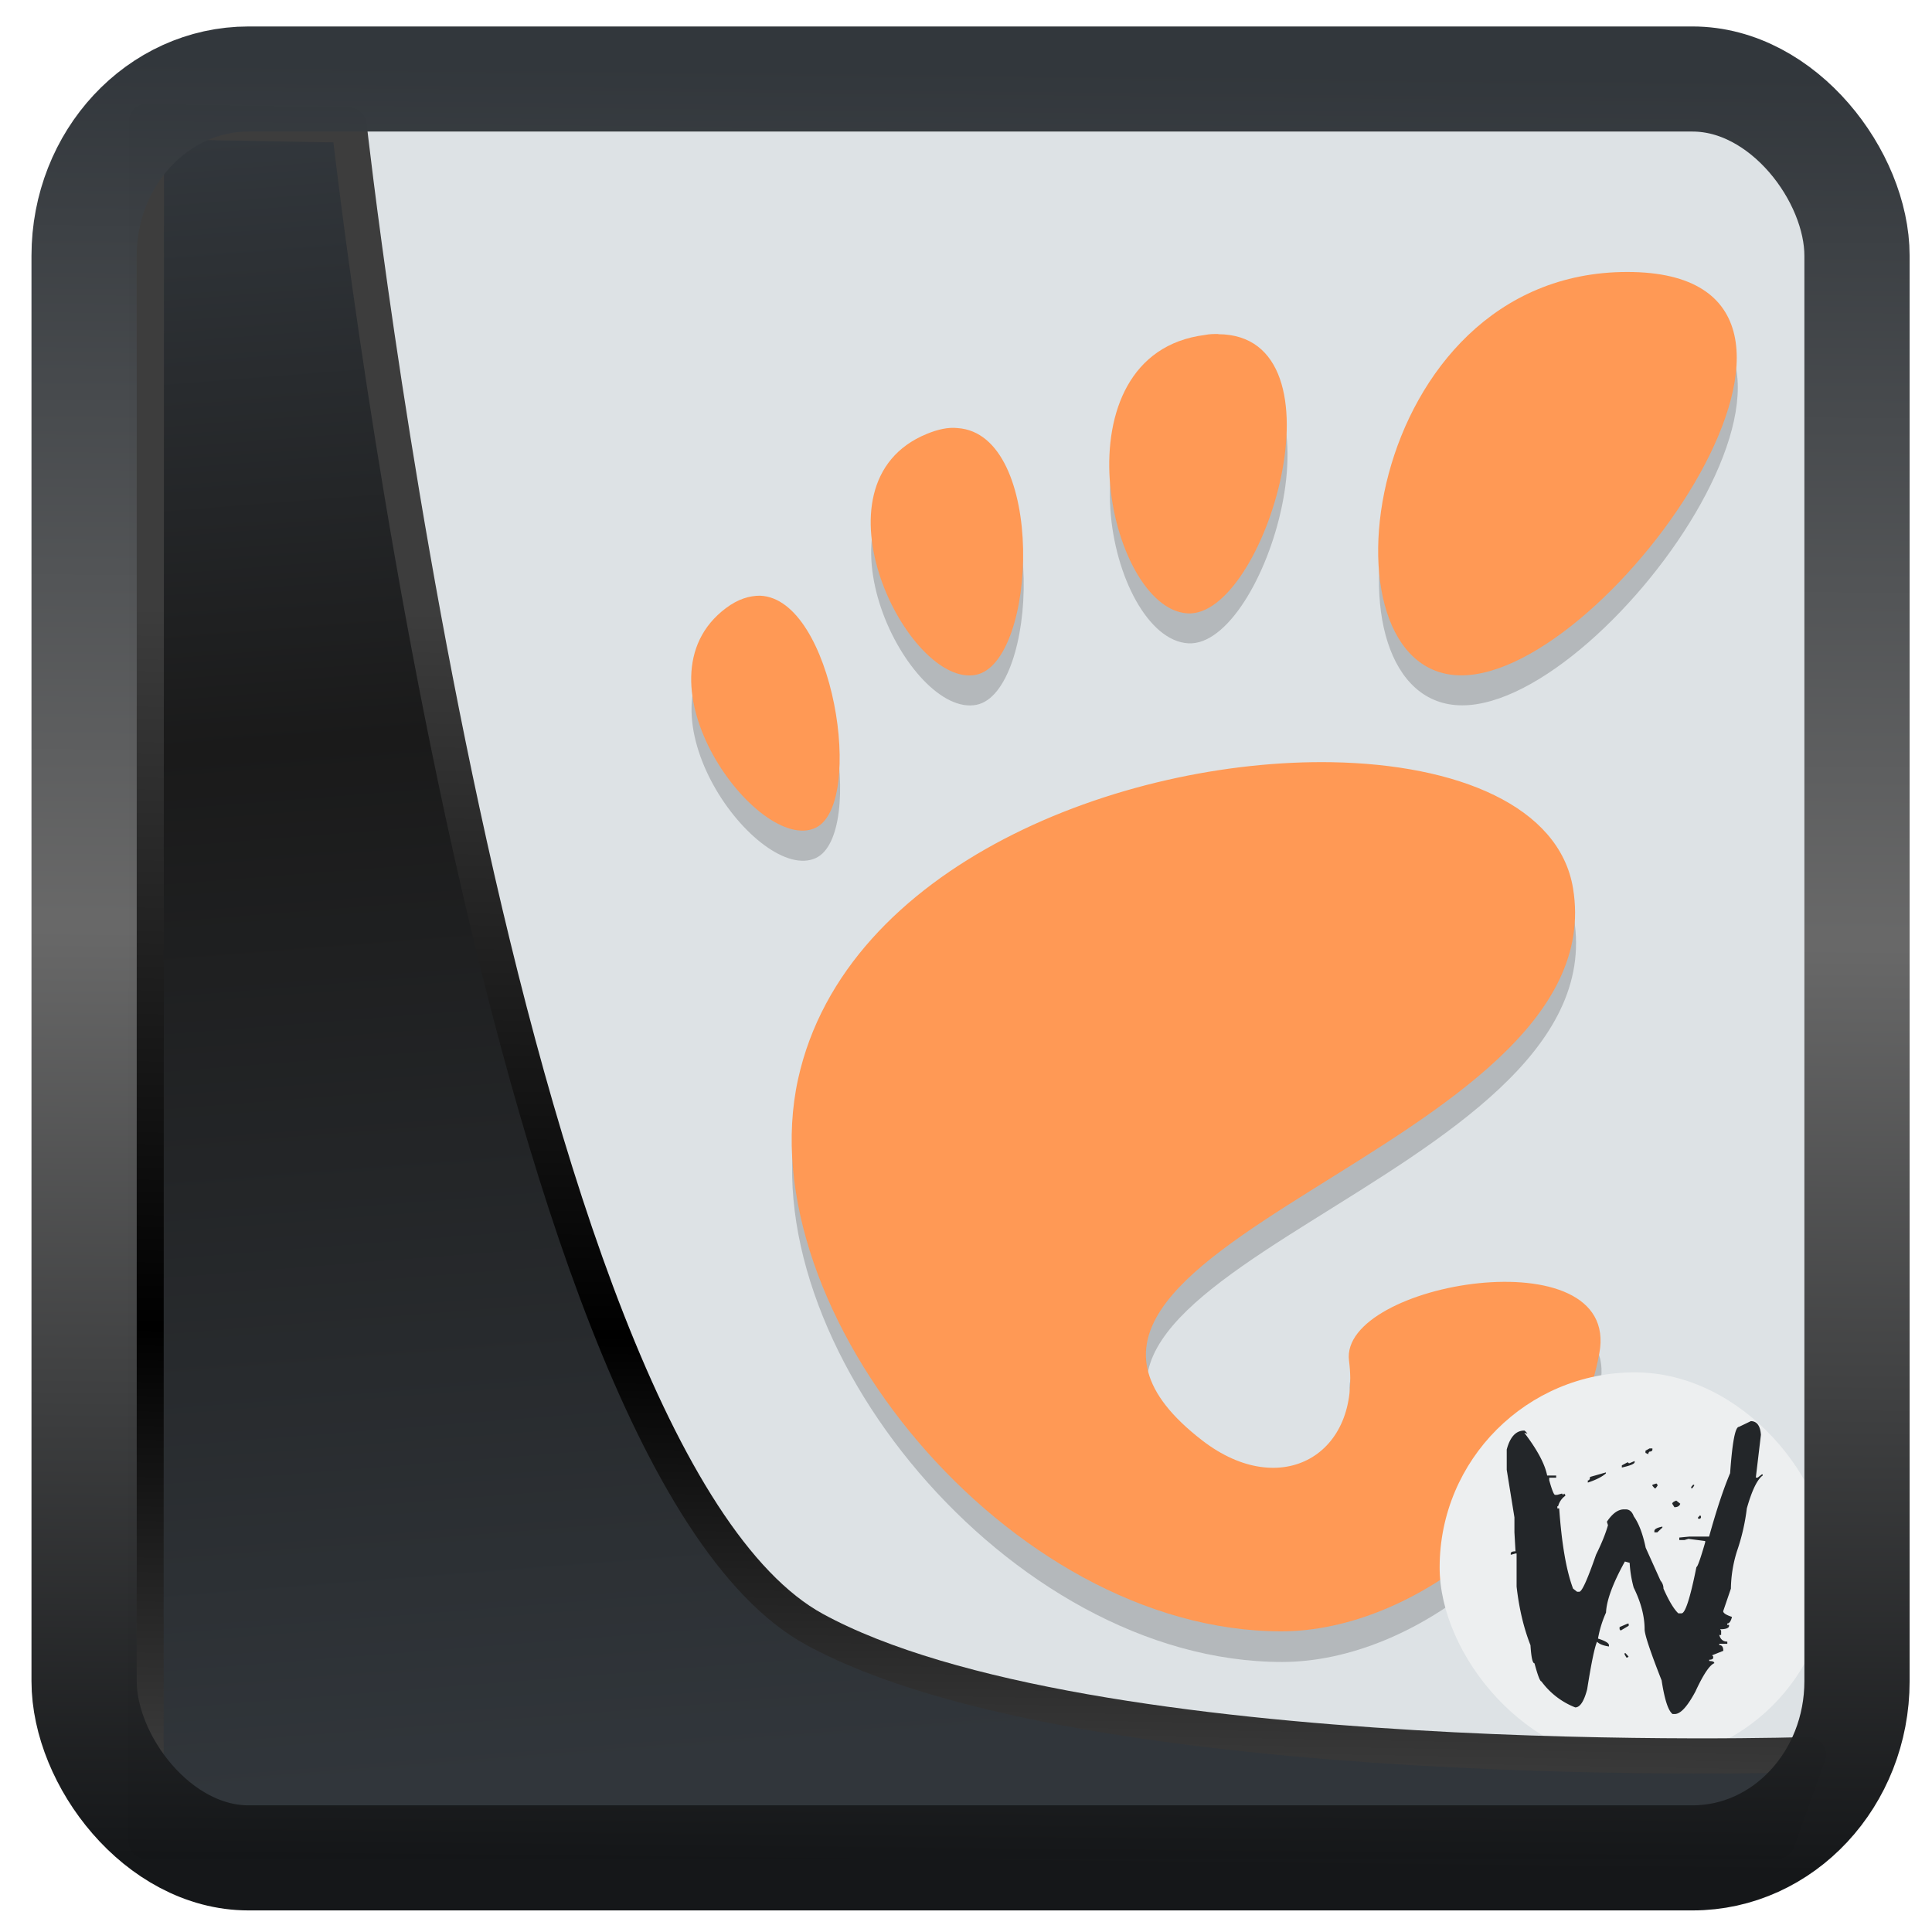 <?xml version="1.0" encoding="UTF-8" standalone="no"?>
<!-- Created with Inkscape (http://www.inkscape.org/) -->

<svg
   width="48"
   height="48"
   version="1.1"
   viewBox="0 0 48 48"
   id="svg22"
   xmlns:xlink="http://www.w3.org/1999/xlink"
   xmlns="http://www.w3.org/2000/svg"
   xmlns:svg="http://www.w3.org/2000/svg">
  <defs
     id="defs12">
    <linearGradient
       xlink:href="#linearGradient3487"
       id="linearGradient3403"
       gradientUnits="userSpaceOnUse"
       x1="6.949"
       y1="4.555"
       x2="11.215"
       y2="59.052" />
    <linearGradient
       id="linearGradient3487">
      <stop
         style="stop-color:#32373c;stop-opacity:1"
         offset="0"
         id="stop3481" />
      <stop
         id="stop3483"
         offset="0.368"
         style="stop-color:#1a1a1a;stop-opacity:1" />
      <stop
         style="stop-color:#31363b;stop-opacity:1"
         offset="1"
         id="stop3485" />
    </linearGradient>
    <linearGradient
       xlink:href="#linearGradient20604"
       id="linearGradient20558"
       gradientUnits="userSpaceOnUse"
       x1="25.802"
       y1="20.374"
       x2="25.111"
       y2="58.913" />
    <linearGradient
       id="linearGradient20604">
      <stop
         id="stop20598"
         offset="0"
         style="stop-color:#3d3d3d;stop-opacity:1" />
      <stop
         style="stop-color:#000000;stop-opacity:1"
         offset="0.618"
         id="stop20600" />
      <stop
         id="stop20602"
         offset="1"
         style="stop-color:#3d3d3d;stop-opacity:1" />
    </linearGradient>
    <filter
       style="color-interpolation-filters:sRGB"
       id="filter20720"
       x="-0.017"
       y="-0.016"
       width="1.034"
       height="1.033">
      <feGaussianBlur
         stdDeviation="0.147"
         id="feGaussianBlur20722" />
    </filter>
    <linearGradient
       gradientTransform="translate(0.361,-0.13)"
       xlink:href="#linearGradient4555"
       id="linearGradient4557"
       x1="43.5"
       y1="64.012"
       x2="44.142"
       y2="0.306"
       gradientUnits="userSpaceOnUse" />
    <linearGradient
       id="linearGradient4555">
      <stop
         style="stop-color:#141618;stop-opacity:1"
         offset="0"
         id="stop4551" />
      <stop
         id="stop4559"
         offset="0.518"
         style="stop-color:#686868;stop-opacity:1" />
      <stop
         style="stop-color:#31363b;stop-opacity:1"
         offset="1"
         id="stop4553" />
    </linearGradient>
    <filter
       style="color-interpolation-filters:sRGB"
       id="filter4601"
       x="-0.03"
       width="1.06"
       y="-0.03"
       height="1.06">
      <feGaussianBlur
         stdDeviation="0.015"
         id="feGaussianBlur4603" />
    </filter>
  </defs>
  <rect
     y="0.601"
     x="1.033"
     height="62.867"
     width="62.567"
     id="rect4539-1"
     style="opacity:1;fill:#dde2e5;fill-opacity:1;stroke:none;stroke-width:1.146;stroke-linejoin:round;stroke-miterlimit:7.8;stroke-dasharray:none;stroke-opacity:0.995"
     transform="matrix(0.658,0,0,0.658,3.638,2.579)" />
  <path
     style="color:#d5c289;fill:#000000;fill-opacity:0.186;stroke-width:3.669"
     class="ColorScheme-Text"
     d="m 55.95,7.473 c -10.032,0 -11.914,15.24 -6.27,15.24 5.642,0 16.303,-15.24 6.27,-15.24 z M 40.502,9.816 C 40.344,9.816 40.171,9.815 39.993,9.852 34.308,10.57 36.307,20.191 39.334,20.371 42.264,20.547 45.468,9.84 40.495,9.824 Z M 30.642,13.37 c -0.348,-0.037 -0.732,0.046 -1.161,0.222 -4.57,1.876 -0.695,9.62 1.863,9.1 2.322,-0.472 2.656,-9.104 -0.702,-9.322 z m -7.459,6.334 c -0.397,0 -0.824,0.123 -1.283,0.466 -3.658,2.73 1.23,9.327 3.382,8.305 1.883,-0.896 0.682,-8.67 -2.099,-8.77 z m 21.603,6.291 c -7.925,-0.136 -18.379,3.887 -20.163,11.966 -1.93,8.741 7.949,20.872 18.257,20.872 5.071,0 10.921,-4.636 12.016,-10.504 0.836,-4.475 -9.841,-2.681 -9.458,0.279 0.46,3.549 -2.568,5.304 -5.539,3.017 C 30.443,44.341 55.558,40.704 53.901,30.753 53.385,27.655 49.542,26.077 44.787,25.995 Z"
     id="path22"
     transform="matrix(0.658,0,0,0.658,3.638,2.579)" />
  <path
     style="color:#d5c289;fill:#ff9955;fill-opacity:1;stroke-width:2.412"
     class="ColorScheme-Text"
     d="m 40.429,6.757 c -6.597,0 -7.834,10.022 -4.123,10.022 3.71,0 10.72,-10.022 4.123,-10.022 z m -10.158,1.541 c -0.104,-4.82e-4 -0.218,-5.65e-4 -0.335,0.024 -3.738,0.472 -2.424,6.799 -0.433,6.917 1.927,0.116 4.033,-6.924 0.763,-6.936 z M 23.787,10.635 c -0.229,-0.024 -0.481,0.03 -0.763,0.146 -3.005,1.234 -0.457,6.326 1.225,5.984 1.527,-0.31 1.746,-5.986 -0.462,-6.13 z m -4.905,4.165 c -0.261,0 -0.542,0.081 -0.843,0.306 -2.405,1.795 0.809,6.133 2.224,5.461 1.238,-0.589 0.448,-5.701 -1.381,-5.767 z m 14.206,4.137 c -5.211,-0.089 -12.086,2.556 -13.259,7.868 -1.269,5.748 5.227,13.725 12.005,13.725 3.334,0 7.181,-3.048 7.901,-6.907 0.549,-2.943 -6.471,-1.763 -6.219,0.184 0.303,2.334 -1.689,3.488 -3.642,1.984 -6.218,-4.79 10.296,-7.182 9.207,-13.725 -0.339,-2.037 -2.866,-3.075 -5.993,-3.129 z"
     id="path22-3" />
  <g
     id="g2"
     transform="matrix(2.693,0,0,2.693,4.666,6.649)">
    <rect
       fill="#eff0f1"
       height="3.6"
       rx="1.8"
       width="3.6"
       x="11.549"
       y="10.192"
       id="rect251-3-3"
       style="stroke-width:0.225;fill:#edeff0;fill-opacity:1"
       ry="1.8" />
    <path
       d="m 14.42,10.642 c 0.055,0 0.087,0.042 0.093,0.126 l -0.047,0.395 h 0.017 l 0.037,-0.029 h 0.01 v 0.009 c -0.051,0.037 -0.1,0.138 -0.147,0.304 a 1.91,1.91 0 0 1 -0.091,0.395 1.203,1.203 0 0 0 -0.056,0.345 l -0.071,0.208 c 0,0.018 0.027,0.035 0.081,0.053 -0.01,0.041 -0.025,0.061 -0.044,0.061 v 0.012 h 0.017 v 0.009 c 0,0.021 -0.028,0.032 -0.083,0.032 l 0.01,0.012 v 0.041 h -0.017 c 0.011,0.041 0.036,0.061 0.074,0.061 v 0.02 h -0.074 v 0.012 c 0.025,0 0.037,0.018 0.037,0.053 l -0.103,0.041 0.01,0.012 v 0.009 c 0,0.013 -0.012,0.02 -0.037,0.02 v 0.012 c 0.031,0 0.047,0.007 0.047,0.02 -0.044,0.018 -0.102,0.105 -0.174,0.261 -0.074,0.138 -0.137,0.208 -0.191,0.208 h -0.02 c -0.041,-0.031 -0.074,-0.135 -0.101,-0.31 -0.105,-0.267 -0.157,-0.424 -0.157,-0.471 0,-0.121 -0.034,-0.25 -0.101,-0.386 a 1.088,1.088 0 0 1 -0.037,-0.228 l -0.044,-0.012 c -0.111,0.201 -0.169,0.358 -0.174,0.471 a 1.021,1.021 0 0 0 -0.074,0.24 c 0.067,0.021 0.101,0.042 0.101,0.061 v 0.012 c -0.052,-0.008 -0.089,-0.022 -0.11,-0.044 -0.023,0.053 -0.053,0.199 -0.091,0.439 -0.029,0.111 -0.066,0.167 -0.11,0.167 a 0.707,0.707 0 0 1 -0.312,-0.24 c -0.013,0 -0.034,-0.056 -0.064,-0.167 -0.018,0 -0.03,-0.056 -0.037,-0.167 -0.062,-0.158 -0.105,-0.338 -0.128,-0.541 v -0.305 h -0.01 l -0.044,0.012 v -0.012 c 0,-0.013 0.015,-0.02 0.044,-0.02 l -0.01,-0.175 v -0.138 l -0.071,-0.439 v -0.187 c 0.031,-0.117 0.085,-0.175 0.162,-0.175 0,0 0.007,-5.15e-4 0.029,0.029 l -0.029,-0.009 c 0.119,0.156 0.19,0.288 0.211,0.395 h 0.083 v 0.02 h -0.064 v 0.023 c 0.025,0.09 0.043,0.135 0.054,0.135 h 0.02 l 0.044,-0.012 0.01,0.012 0.01,-0.012 0.01,0.012 v 0.009 a 0.171,0.171 0 0 0 -0.066,0.096 h -0.007 v 0.02 h 0.017 c 0.023,0.326 0.065,0.572 0.128,0.74 l 0.037,0.029 h 0.02 c 0.025,0 0.076,-0.114 0.155,-0.342 0.051,-0.103 0.088,-0.194 0.11,-0.272 l -0.01,-0.032 c 0.051,-0.076 0.103,-0.114 0.157,-0.114 h 0.017 c 0.034,0 0.059,0.022 0.074,0.064 0.046,0.064 0.083,0.161 0.11,0.29 l 0.137,0.304 a 0.11,0.11 0 0 1 0.027,0.073 c 0.051,0.115 0.097,0.191 0.137,0.228 h 0.03 c 0.034,0 0.08,-0.142 0.137,-0.427 0.01,0 0.037,-0.076 0.081,-0.228 v -0.012 l -0.155,-0.02 -0.037,0.011 h -0.047 v -0.023 l 0.093,-0.009 h 0.182 c 0.07,-0.252 0.135,-0.446 0.194,-0.585 0.02,-0.285 0.047,-0.427 0.081,-0.427 z m -0.935,0.252 h 0.027 v 0.009 c 0,0.013 -0.009,0.02 -0.027,0.02 l -0.01,0.012 v 0.012 l -0.027,-0.012 v -0.02 z m -0.137,0.114 v 0.012 c 0,0.016 -0.039,0.032 -0.118,0.05 v -0.02 l 0.054,-0.029 0.01,0.009 h 0.007 l 0.047,-0.02 m -0.265,0.105 v 0.009 c -0.034,0.031 -0.09,0.059 -0.167,0.085 v -0.02 c 0.013,0 0.02,-0.011 0.02,-0.032 z m 0.466,0.102 0.01,0.012 v 0.009 l -0.017,0.023 h -0.01 l -0.02,-0.023 v -0.009 z m 0.338,0.012 h 0.01 v 0.009 l -0.017,0.023 h -0.01 v -0.012 l 0.017,-0.02 m -0.155,0.146 0.037,0.029 c -0.007,0.021 -0.025,0.032 -0.054,0.032 l -0.02,-0.032 c 0,-0.01 0.012,-0.019 0.037,-0.029 m 0.221,0.135 0.007,0.012 v 0.009 l -0.007,0.011 h -0.02 v -0.012 z m -0.349,0.105 v 0.009 l -0.047,0.044 h -0.027 v -0.012 c 0,-0.018 0.025,-0.031 0.074,-0.041 m -0.321,0.895 h 0.01 v 0.02 l -0.074,0.044 -0.01,-0.012 v -0.02 z m -0.027,0.272 h 0.007 l 0.029,0.032 -0.01,0.009 h -0.01 l -0.017,-0.029 z"
       fill="#232629"
       id="path253-6-6"
       style="stroke-width:0.225" />
  </g>
  <path
     style="display:inline;mix-blend-mode:normal;fill:url(#linearGradient3403);fill-opacity:1;stroke:url(#linearGradient20558);stroke-width:1.162;stroke-linecap:butt;stroke-linejoin:round;stroke-miterlimit:4;stroke-dasharray:none;stroke-opacity:1;filter:url(#filter20720)"
     d="M 4.704,3.981 4.691,60.802 H 58.595 l 1.022,-2.866 c 0,0 -23.875,0.766 -32.844,-4.14 C 16.258,48.042 11.401,4.098 11.401,4.098 Z"
     id="path1686"
     transform="matrix(0.752,0,0,0.752,0.1,0.025)" />
  <rect
     style="display:inline;fill:none;fill-opacity:1;stroke:url(#linearGradient4557);stroke-width:3.714;stroke-linejoin:round;stroke-miterlimit:7.8;stroke-dasharray:none;stroke-opacity:0.995;filter:url(#filter4601)"
     id="rect4539"
     width="62.567"
     height="62.867"
     x="1.032"
     y="0.596"
     ry="6.245"
     rx="5.803"
     transform="matrix(0.704,0,0,0.703,1.363,1.544)" />
</svg>
